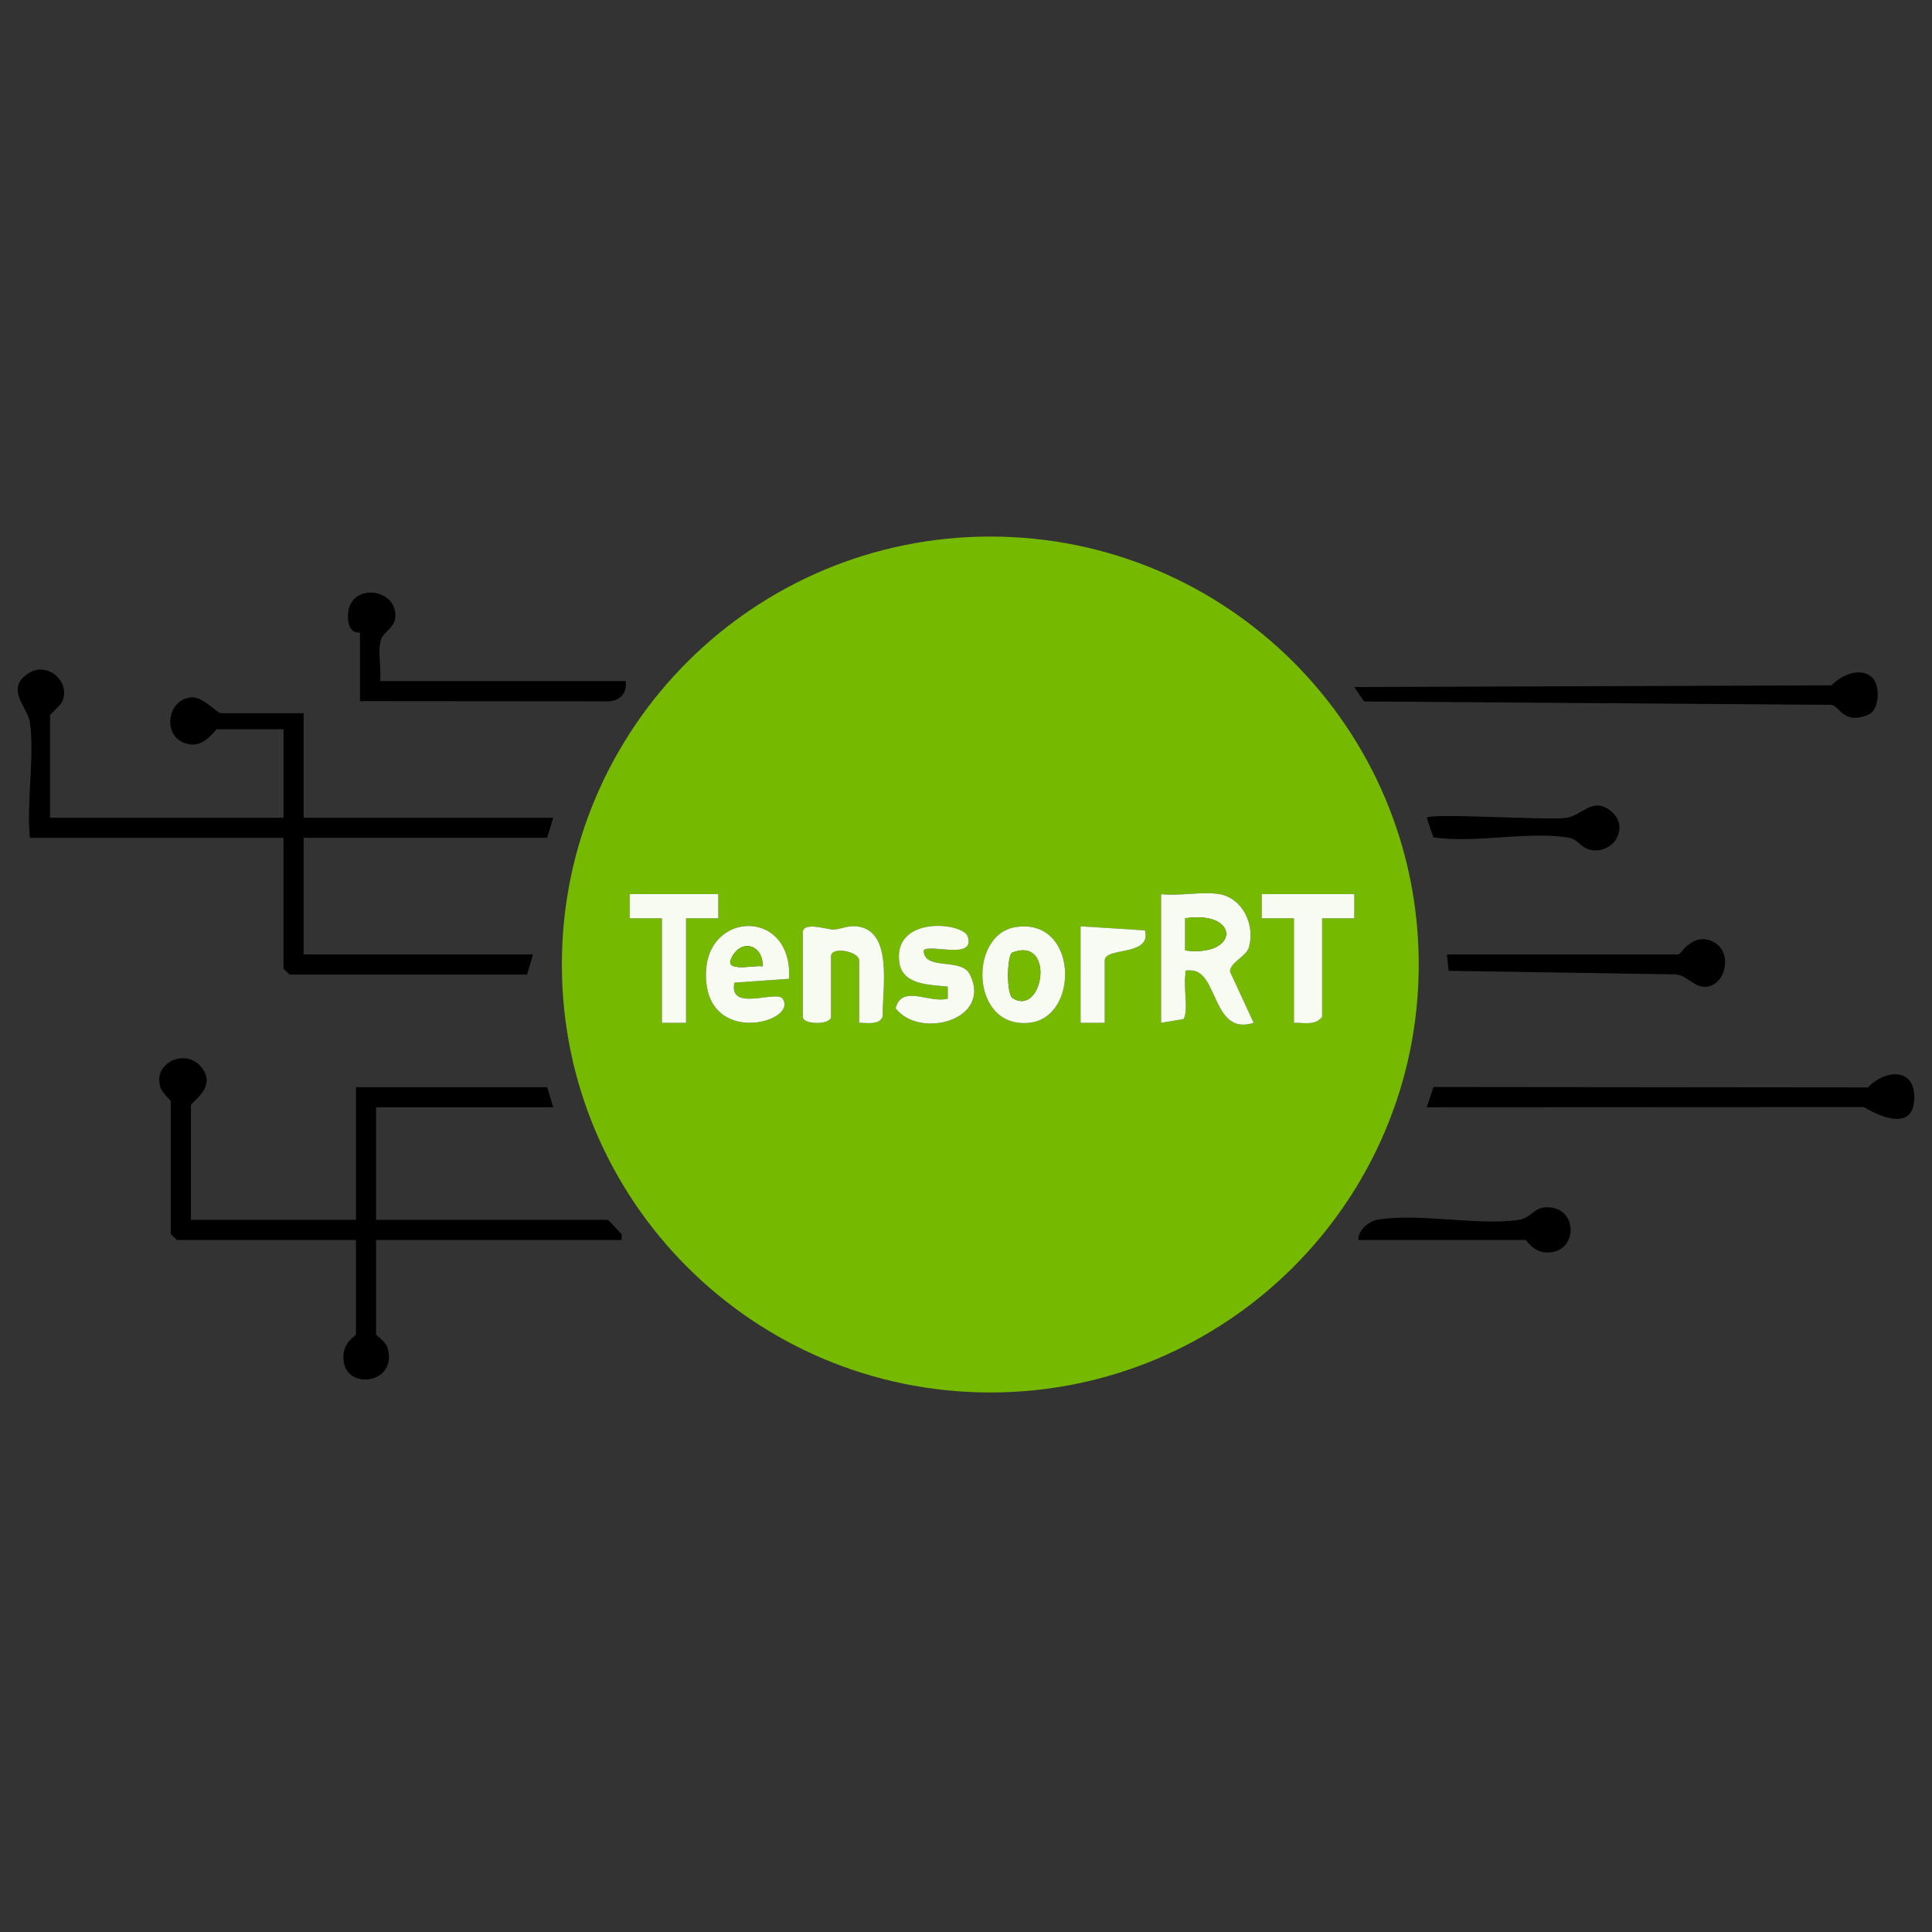 <?xml version="1.0" encoding="UTF-8"?>
<svg id="Layer_1" data-name="Layer 1" xmlns="http://www.w3.org/2000/svg" viewBox="0 0 1080 1080">
  <rect x="0" y="0" width="1080" height="1080" fill="#333333" stroke="none"/>
  <defs>
    <style>
      .cls-1 {
        fill: #f7fbf1;
      }

      .cls-2 {
        fill: #76b901;
      }
    </style>
  </defs>
  <path d="M1046.82,378.99c4.25,4.25,3.91,17.8-2.22,20.44-14.1,6.08-16.32-4.87-20.75-5.41l-261.34-1.91-5.43-8.06,266.77-.95c5.32-5.65,16.39-10.69,22.97-4.11Z"/>
  <g>
    <path d="M27.96,457.12h130.52v-49.45h-37.13c-1.35,0-6.87,10.85-16.91,8.09-14.7-4.04-10.71-25.98,3.42-25.93,5.81.02,13.51,8.85,15.74,8.85h46.13v58.44h139.52l-3.38,11.24h-136.15v65.19h128.27l-3.38,11.24h-132.77l-3.38-3.37v-73.05H16.71c-1.94-20.11,2.58-44.65.1-64.17-1.11-8.74-14.35-19.04-.99-27.74,11.43-7.45,24.45,5.91,18.63,16.24-1.3,2.3-6.49,6.63-6.49,7.11v57.32Z"/>
    <path d="M212.49,380.7h137.27c.92,6.81-3.22,11.25-10.02,11.35l-138.5-.11v-38.21c0-.59-6.18,1.51-6.7-8.1-1.12-20.77,28.32-17.5,26.38-.06-.58,5.24-6.81,8.09-7.96,12.01-1.96,6.68.35,16.01-.47,23.13Z"/>
  </g>
  <path d="M797.57,457.13c2.69-2.81,66.27,1.55,77.75.09,9.35-1.19,15.08-12.55,25.68-3.38,9.3,8.04,2.25,22.25-10.05,21.5-7.1-.43-8.11-5.9-13.52-6.95-21.14-4.09-53.68,3.25-76.16-.35l-3.7-10.91Z"/>
  <g>
    <path class="cls-2" d="M793.08,539.17c0,132.12-107.23,239.23-239.5,239.23s-239.5-107.11-239.5-239.23,107.23-239.23,239.5-239.23,239.5,107.11,239.5,239.23ZM401.52,499.83h-49.51v13.5s18-.01,18-.01v58.44h13.5v-58.44h18.01s-.01-13.49-.01-13.49ZM681.69,499.83c-9.42-1.66-22.67,1.21-32.63,0v71.93l12.52-2.1c2.78-3.96.06-17.87.97-23.82.51-3.38-1.35-3.53,3.43-3.36,15.02.52,11.7,36.81,34.83,29.27l-13.18-28.47c-.48-4.96,8.98-8.57,10.47-13.56,3.67-12.3-3.16-27.55-16.41-29.89ZM757.07,499.83h-51.76v13.5s18-.01,18-.01v58.44c5.47-.16,12.11,1.71,15.75-3.37v-55.07h18.01s-.01-13.49-.01-13.49ZM410.53,549.3l30.56-2.15c2.3-41.49-51.24-38.13-46.13,3.04,4.22,33.97,51.1,20.66,42.56,8.11-3.44-5.05-30.4,7.75-26.99-9ZM480.28,571.76c4.38-.08,11.47,1.52,13.19-3.68-.48-14.43,6.32-47.95-14.52-50.25-5.27-.58-8.96,1.7-13.29,1.81-2.75.07-16.88-4.69-16.88,1.55v47.2c0,4.6,15.75,4.6,15.75,0v-33.72c0-5.93,15.75-2.86,15.75,2.25v34.84ZM516.3,531.32c3.07-4.13,29.07,5.76,24.66-7.8-2.52-7.77-40.73-11.82-38.37,13.44,1.29,13.79,16.27,13.34,27.21,14.59v6.72c-10.35,2.84-25.61-8.25-29.15,5.39,13.27,17.38,54.18,6.66,41.54-18.9-4.83-9.77-25.51-1.84-25.89-13.43ZM567.48,518.3c-26.28,4.3-24.93,57.3,8.22,53.41,28.07-3.3,26.9-59.16-8.22-53.41ZM604.05,517.82v53.95h13.5v-34.84c0-7.69,26.4-2.14,22.48-16.82l-35.98-2.28Z"/>
    <path d="M106.72,681.91h92.26v-74.18h106.89l3.38,11.24h-99.02v62.94h129.4c.75,0,6.18,6.58,7.86,7.9l.02,3.34h-137.27v52.82c0,.57,5.35,4.03,6.31,7.21,6.07,19.99-21.69,24.1-24.34,8.42-1.85-10.96,6.77-14.73,6.77-15.63v-52.82h-100.14l-3.38-3.37v-74.18c0-.49-4.85-4.71-5.81-7.78-4.19-13.38,12.84-21.39,21.68-12.57,11.65,11.62-4.61,20.81-4.61,22.6v64.06Z"/>
    <path d="M797.59,618.96l3.75-11.32,242.77.24c9.08-9.54,25.99-11.74,26,5.46.02,18.67-17.79,11.81-28.24,5.5l-244.28.12Z"/>
    <path d="M808.83,533.55h129.4c1.36,0,6.87-10.84,16.91-8.09,14.06,3.86,10.68,24.92-1.25,26.13-7.11.72-10.96-6.93-17.81-6.91l-126.27-2-.98-9.13Z"/>
    <path d="M759.32,693.15c-.36-5.06,5.63-10.33,10.18-11.19,21.93-4.14,55.75,3.17,78.84.08,7.64-1.02,8.57-6.69,15.61-7.11,18.77-1.11,18.71,26.35,0,25.19-7.13-.44-10.56-6.97-11.25-6.97h-93.39Z"/>
    <path class="cls-1" d="M681.69,499.83c13.24,2.34,20.08,17.59,16.41,29.89-1.49,4.98-10.94,8.6-10.47,13.56l13.18,28.47c-23.13,7.54-19.81-28.75-34.83-29.27-4.77-.17-2.91-.02-3.43,3.36-.9,5.95,1.82,19.86-.97,23.82l-12.52,2.1v-71.93c9.96,1.21,23.21-1.66,32.63,0ZM662.55,531.31c30.38,3.82,30.7-22.5,0-18v18Z"/>
    <path class="cls-1" d="M480.28,571.76v-34.84c0-5.11-15.75-8.18-15.75-2.25v33.72c0,4.6-15.75,4.6-15.75,0v-47.2c0-6.24,14.13-1.48,16.88-1.55,4.33-.1,8.03-2.38,13.29-1.81,20.84,2.29,14.04,35.81,14.52,50.25-1.72,5.2-8.81,3.6-13.19,3.68Z"/>
    <path class="cls-1" d="M410.53,549.3c-3.41,16.75,23.55,3.95,26.99,9,8.54,12.55-38.35,25.86-42.56-8.11-5.11-41.17,48.43-44.53,46.13-3.04l-30.56,2.15ZM426.26,540.28c.6-12.63-13.09-16.26-17.96-3.31-1.71,6.58,15.69,2.06,17.96,3.31Z"/>
    <path class="cls-1" d="M757.07,499.83v13.5s-18-.01-18-.01v55.07c-3.65,5.08-10.28,3.21-15.75,3.37v-58.44h-18.01s.01-13.49.01-13.49h51.76Z"/>
    <path class="cls-1" d="M567.48,518.3c35.12-5.75,36.29,50.11,8.22,53.41-33.15,3.89-34.5-49.1-8.22-53.41ZM566.08,557.97c17.18,10.65,24.12-35.13-.54-25.35-2.82,3.92-2.79,23.29.54,25.35Z"/>
    <path class="cls-1" d="M516.3,531.32c.37,11.6,21.06,3.66,25.89,13.43,12.63,25.56-28.27,36.28-41.54,18.9,3.55-13.64,18.81-2.54,29.15-5.39v-6.72c-10.94-1.25-25.92-.8-27.21-14.59-2.35-25.27,35.85-21.21,38.37-13.44,4.4,13.57-21.59,3.68-24.66,7.8Z"/>
    <polygon class="cls-1" points="401.52 499.83 401.53 513.33 383.51 513.32 383.51 571.76 370.01 571.76 370.01 513.32 352 513.33 352.01 499.83 401.52 499.83"/>
    <path class="cls-1" d="M604.05,517.82l35.98,2.28c3.92,14.68-22.48,9.14-22.48,16.82v34.84h-13.5v-53.95Z"/>
    <path class="cls-2" d="M662.55,531.31v-18c30.7-4.49,30.38,21.82,0,18Z"/>
    <path class="cls-2" d="M426.26,540.28c-2.27-1.25-19.67,3.27-17.96-3.31,4.86-12.95,18.56-9.32,17.96,3.31Z"/>
    <path class="cls-2" d="M566.08,557.97c-3.33-2.06-3.35-21.43-.54-25.35,24.66-9.78,17.72,36,.54,25.35Z"/>
  </g>
</svg>